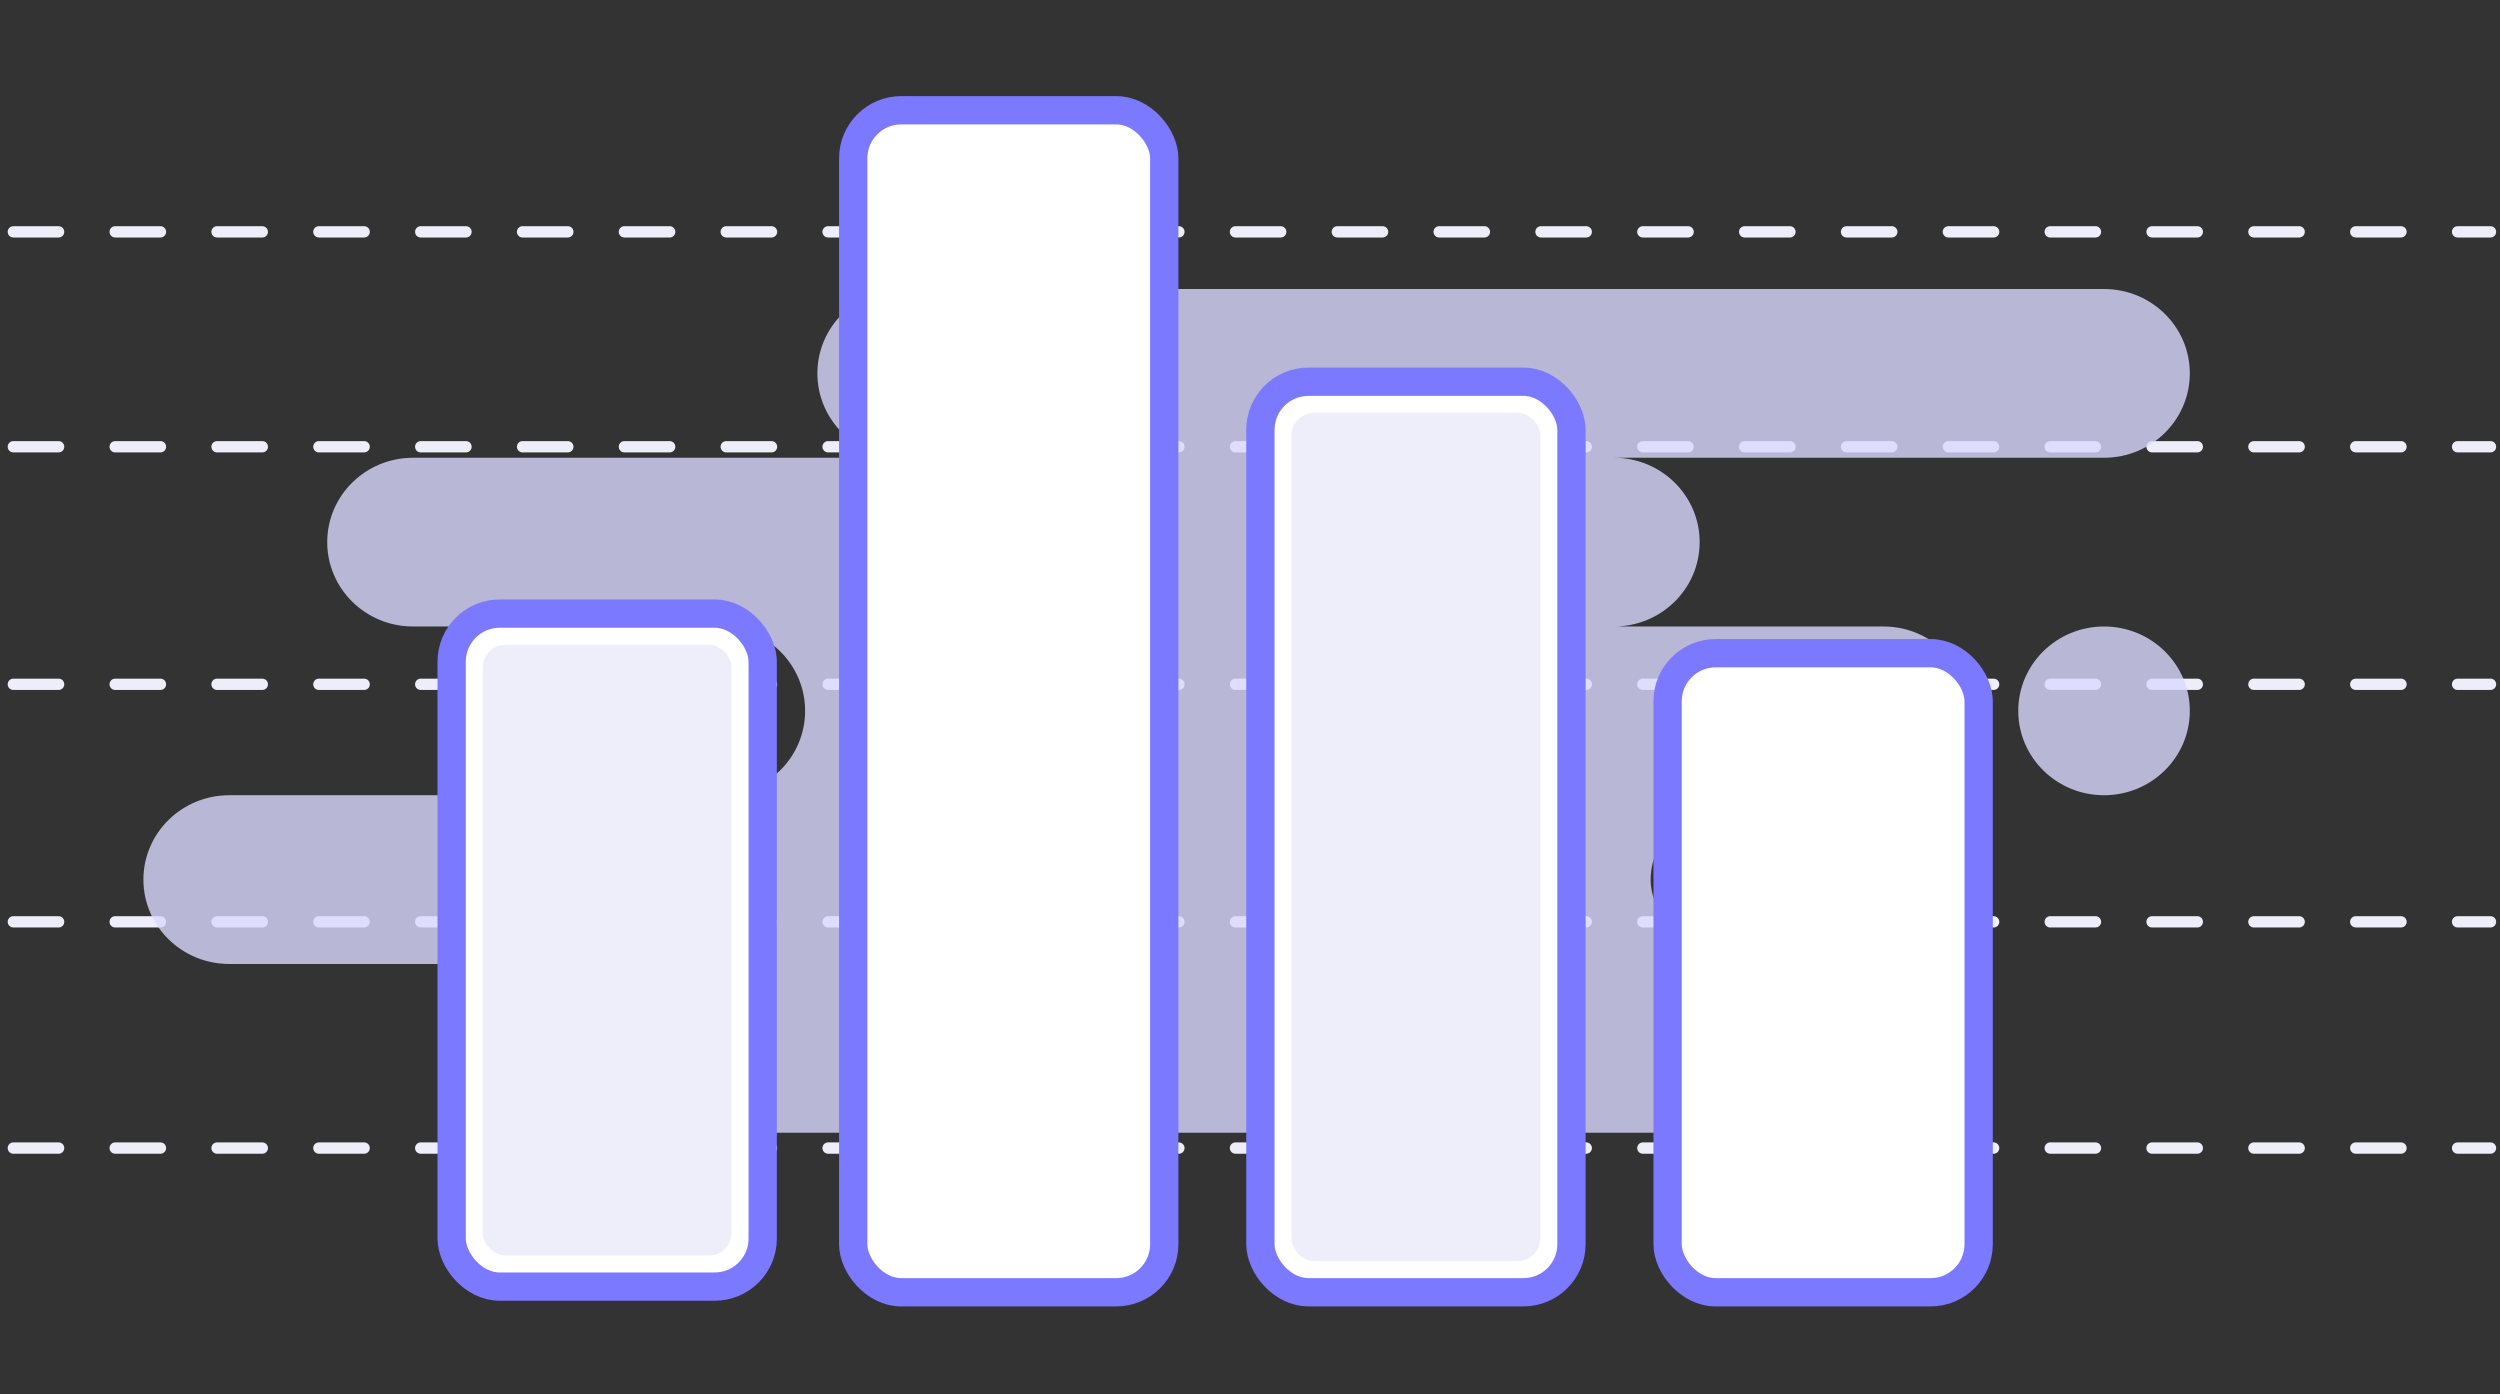 <svg width="217" height="121" viewBox="0 0 217 121" fill="none"
    xmlns="http://www.w3.org/2000/svg">
    <rect x="0" y="0" width="217" height="121" fill="#333333" stroke="none"/>
    <g clip-path="url(#clip0_17_1362)">
        <line x1="1.158" y1="99.652" x2="216.176" y2="99.652" stroke="#EEEEFA" stroke-width="0.982" stroke-linecap="round" stroke-dasharray="3.93 4.91"/>
        <line x1="1.158" y1="80.015" x2="216.176" y2="80.015" stroke="#EEEEFA" stroke-width="0.982" stroke-linecap="round" stroke-dasharray="3.93 4.91"/>
        <line x1="1.158" y1="59.397" x2="216.176" y2="59.397" stroke="#EEEEFA" stroke-width="0.982" stroke-linecap="round" stroke-dasharray="3.93 4.91"/>
        <line x1="1.158" y1="38.779" x2="216.176" y2="38.779" stroke="#EEEEFA" stroke-width="0.982" stroke-linecap="round" stroke-dasharray="3.93 4.91"/>
        <line x1="1.158" y1="20.124" x2="216.176" y2="20.124" stroke="#EEEEFA" stroke-width="0.982" stroke-linecap="round" stroke-dasharray="3.93 4.91"/>
        <path fill-rule="evenodd" clip-rule="evenodd" d="M182.63 25.086C186.742 25.086 190.076 28.365 190.076 32.409C190.076 36.454 186.742 39.733 182.63 39.733H140.085C144.197 39.733 147.53 43.011 147.53 47.056C147.53 51.101 144.197 54.38 140.085 54.38H163.485C167.597 54.38 170.93 57.658 170.93 61.703C170.93 65.748 167.597 69.026 163.485 69.026H152.664C147.479 69.026 143.276 72.305 143.276 76.35C143.276 78.248 144.33 80.019 146.438 81.664C148.406 83.2 151.114 83.4 153.299 84.607C155.569 85.862 157.103 88.253 157.103 90.996C157.103 95.041 153.77 98.32 149.658 98.32H61.376C57.264 98.32 53.93 95.041 53.93 90.996C53.93 86.952 57.264 83.673 61.376 83.673H19.894C15.782 83.673 12.448 80.394 12.448 76.35C12.448 72.305 15.782 69.026 19.894 69.026H62.44C66.552 69.026 69.885 65.748 69.885 61.703C69.885 57.658 66.552 54.38 62.44 54.38H35.849C31.736 54.38 28.403 51.101 28.403 47.056C28.403 43.011 31.736 39.733 35.849 39.733H78.394C74.282 39.733 70.949 36.454 70.949 32.409C70.949 28.365 74.282 25.086 78.394 25.086H182.63ZM182.63 54.38C186.742 54.38 190.076 57.658 190.076 61.703C190.076 65.748 186.742 69.026 182.63 69.026C178.518 69.026 175.185 65.748 175.185 61.703C175.185 57.658 178.518 54.38 182.63 54.38Z" fill="#D9D8FF" fill-opacity="0.8"/>
        <rect x="109.403" y="33.133" width="27" height="79.036" rx="4.173" fill="white" stroke="#7B79FF" stroke-width="2.455"/>
        <rect x="74.058" y="9.57" width="27" height="102.6" rx="4.173" fill="white" stroke="#7B79FF" stroke-width="2.455"/>
        <rect x="39.203" y="53.26" width="27" height="58.418" rx="4.173" fill="white" stroke="#7B79FF" stroke-width="2.455"/>
        <rect x="144.748" y="56.697" width="27" height="55.473" rx="4.173" fill="white" stroke="#7B79FF" stroke-width="2.455"/>
        <rect x="41.903" y="55.961" width="21.6" height="53.018" rx="1.964" fill="#EEEEFA"/>
        <rect x="112.103" y="35.833" width="21.6" height="73.636" rx="1.964" fill="#EEEEFA"/>
    </g>
    <defs>
        <clipPath id="clip0_17_1362">
            <rect width="216" height="120" fill="white" transform="translate(0.667 0.797)"/>
        </clipPath>
    </defs>
</svg>
